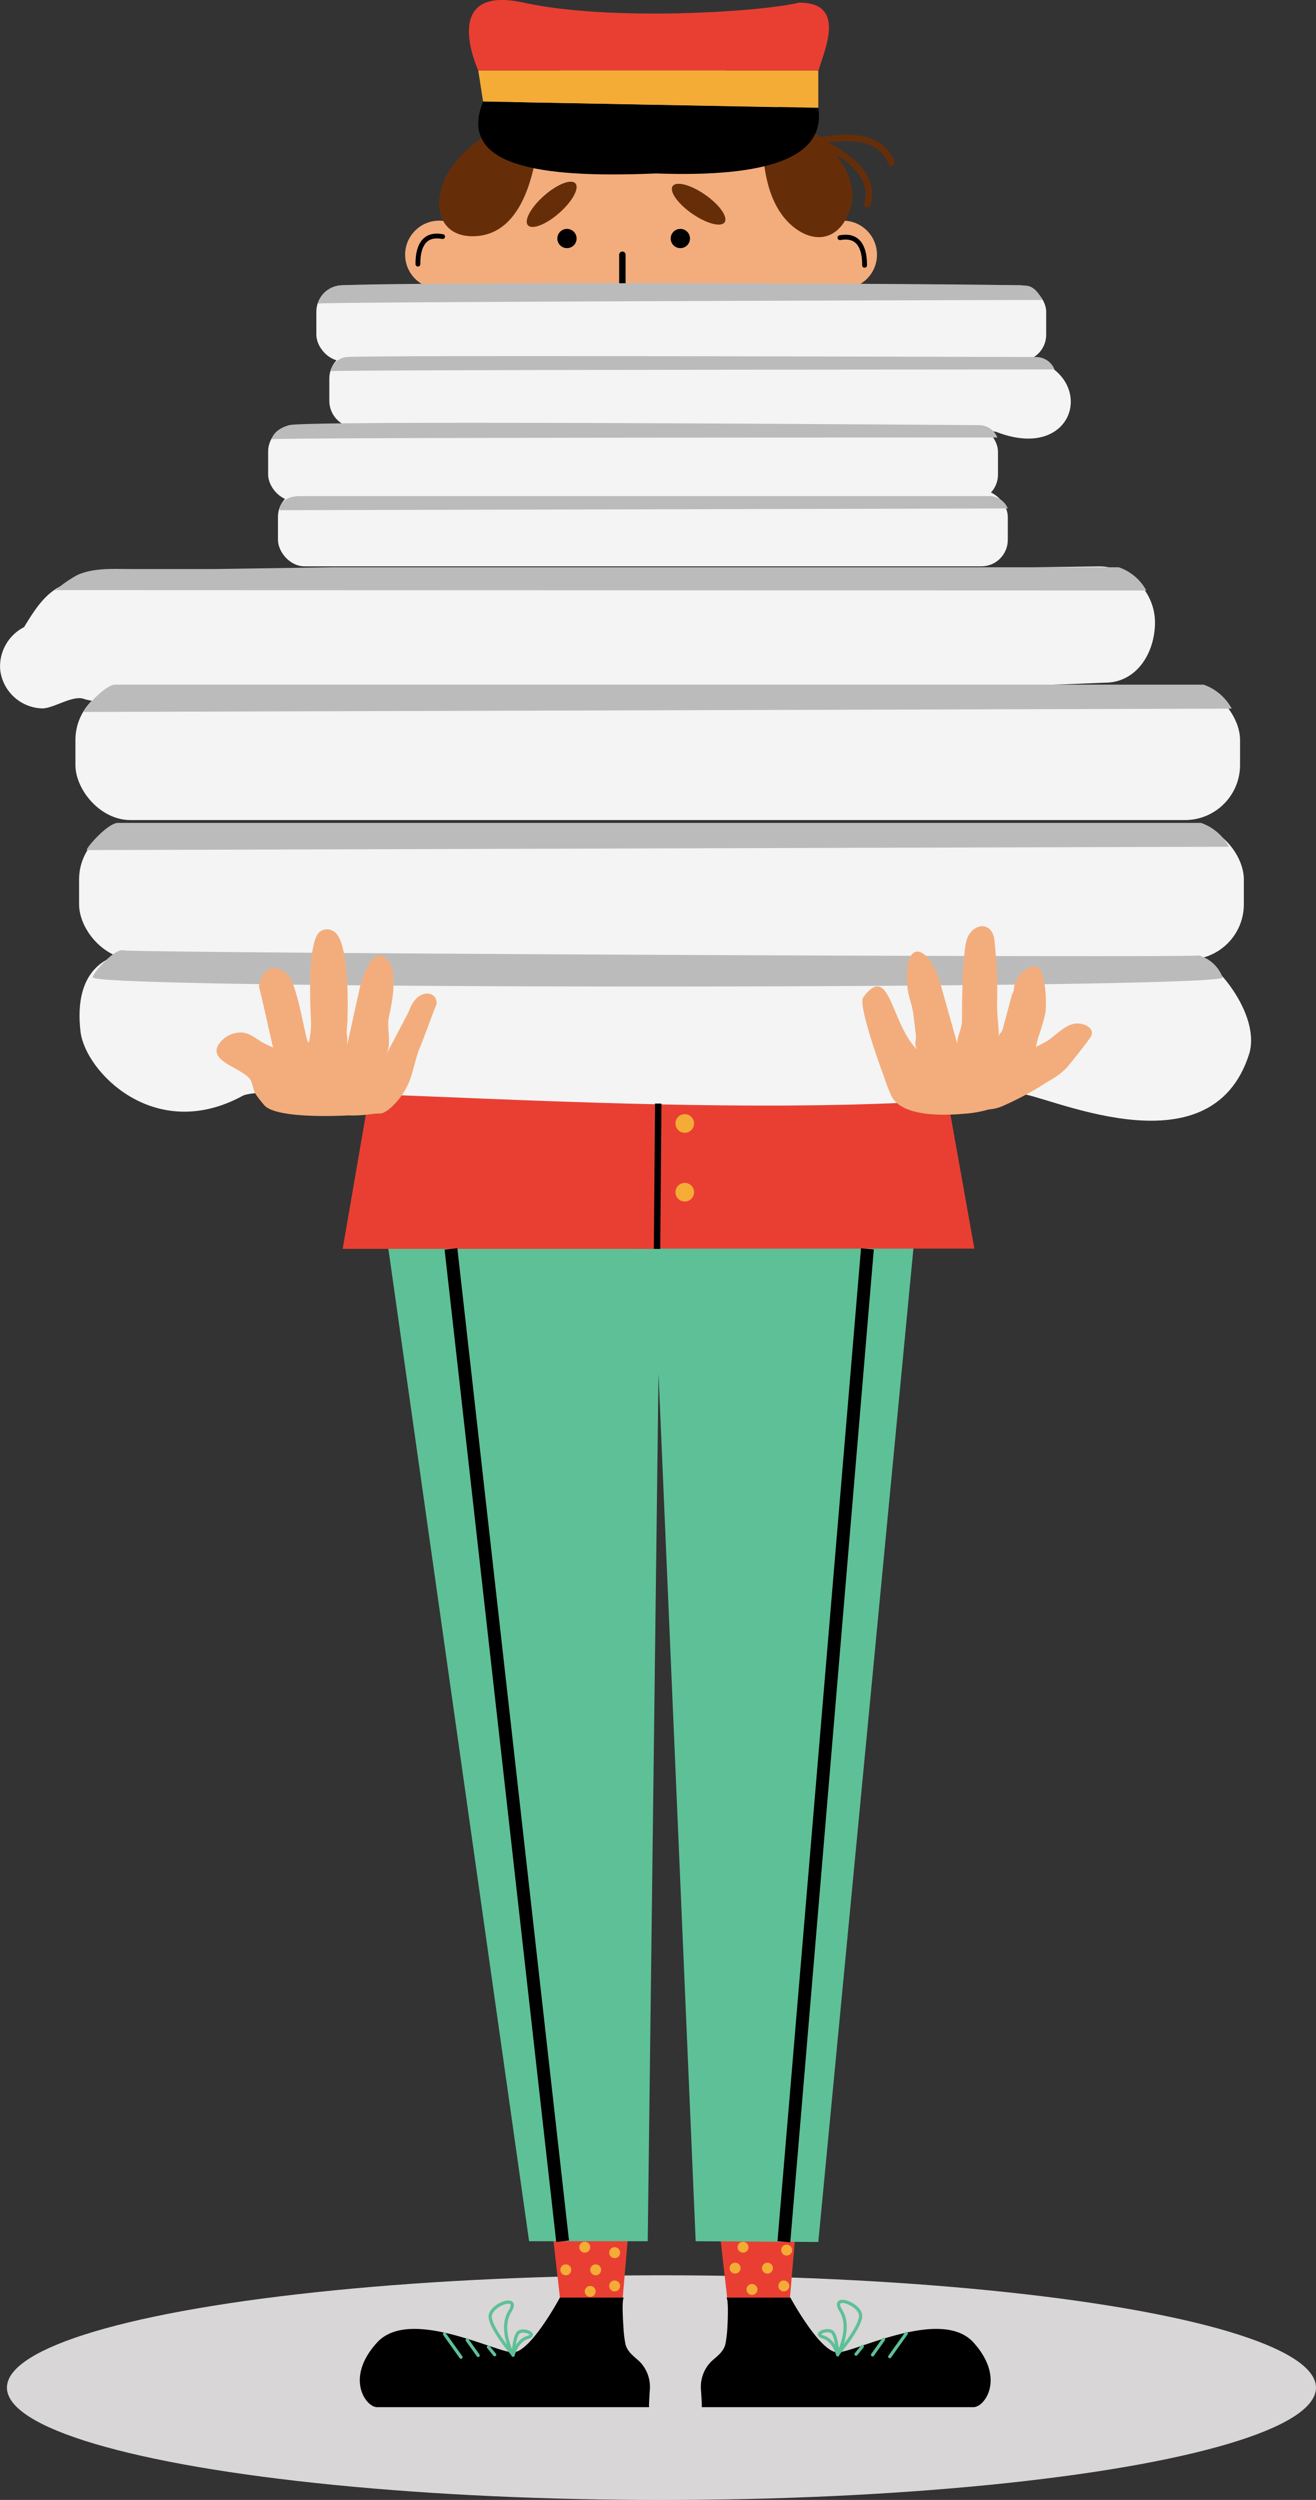 <svg id="Layer_1" data-name="Layer 1" xmlns="http://www.w3.org/2000/svg" viewBox="0 0 205 389.16"><rect x="0" y="0" width="205" height="389.16" fill="#333333" stroke="none"/><defs><style>.cls-1{fill:#d8d6d6;}.cls-2{fill:#e93f33;}.cls-3{fill:#5ec097;}.cls-4{fill:#f4f4f4;}.cls-11,.cls-12,.cls-15,.cls-17,.cls-5,.cls-8{fill:none;}.cls-12,.cls-14,.cls-5,.cls-7,.cls-8{stroke:#000;}.cls-11,.cls-16,.cls-17,.cls-5,.cls-7,.cls-8{stroke-linecap:round;stroke-linejoin:round;}.cls-6{fill:#f3ad7c;}.cls-8{stroke-width:0.75px;}.cls-9{fill:#662e08;}.cls-10{fill:#f4ac36;}.cls-11{stroke:#662e08;}.cls-12,.cls-14{stroke-miterlimit:10;}.cls-13{fill:#bcbbbb;}.cls-14{fill:#2e3192;stroke-width:2px;}.cls-16,.cls-17{stroke:#5ec097;stroke-width:0.5px;}</style></defs><ellipse class="cls-1" cx="103.04" cy="371.68" rx="101.96" ry="17.49"/><polygon class="cls-2" points="85.81 345.27 87.59 360.88 96.73 360.88 98.07 345.27 85.81 345.27"/><polygon class="cls-2" points="111.86 345.27 113.64 360.88 122.78 360.88 124.12 345.27 111.86 345.27"/><path class="cls-3" d="M156.24,187.43l23.68,166.88H198.4l1.68-135.11,5.79,135.11,19.1.12,16-167Z" transform="translate(-97.5 -5.42)"/><polygon class="cls-2" points="98.62 151.19 98.62 194.37 151.78 194.37 144.07 151.19 98.62 151.19"/><polygon class="cls-2" points="60.61 152.5 53.38 194.41 102.35 194.41 101.88 148.25 60.64 149.69 60.61 152.5"/><path class="cls-4" d="M269.64,111.69s-148.53,6.22-159.09,2.52c-1.7-.59-4.59,1.41-6.39,1.49a6.79,6.79,0,0,1-6.63-6,6.86,6.86,0,0,1,3.87-6.73l-.71,1c2.75-4.53,4.77-8.18,10.61-8.25l8.37-.12,31-.41,41.06-.55,40.35-.54L261,93.7l7.66-.11a8.76,8.76,0,0,1,8.76,8.76C277.39,107.19,274.48,111.69,269.64,111.69Z" transform="translate(-97.5 -5.42)"/><rect class="cls-4" x="11.75" y="106.62" width="181.42" height="21.04" rx="8.58"/><rect class="cls-4" x="12.32" y="128.32" width="181.44" height="21.04" rx="8.58"/><path class="cls-4" d="M135.31,176c-13.7,7.46-24.54-3.74-25.27-10-1.09-9.41,3.92-12.28,8.76-12.28,0,1.76,160.79,2.35,164.59.6,1.89-.87,10.57,8.25,8.75,15-6,19.46-32.66,6-35.93,6.36C213.42,180.79,140.07,173.39,135.31,176Z" transform="translate(-97.5 -5.42)"/><path class="cls-5" d="M227.88,70.24" transform="translate(-97.5 -5.42)"/><circle class="cls-6" cx="100.15" cy="38.28" r="30.2"/><circle cx="88.32" cy="37.13" r="1.5"/><circle cx="105.98" cy="37.13" r="1.5"/><circle class="cls-6" cx="131.31" cy="39.65" r="5.3"/><circle class="cls-6" cx="68.41" cy="39.65" r="5.3"/><line class="cls-7" x1="96.95" y1="39.65" x2="96.95" y2="44.41"/><path class="cls-8" d="M228.34,42.42c2.52-.48,3.86,1,3.84,4.3" transform="translate(-97.5 -5.42)"/><path class="cls-8" d="M166.45,42.25c-2.52-.49-3.87,1-3.85,4.29" transform="translate(-97.5 -5.42)"/><path class="cls-9" d="M216.24,27.42c.17,4,.77,8.61,3.38,11.84,3,3.68,7.58,4.54,9.85-.11,3.05-6.27-3.39-12.12-8-15.44a4.82,4.82,0,0,0-2.64-1.14C216.56,22.53,216.34,25.78,216.24,27.42Z" transform="translate(-97.5 -5.42)"/><path class="cls-9" d="M175.54,25c-3.47,2-7.23,4.73-8.86,8.55-1.84,4.35-.43,8.82,4.74,8.64,7-.25,9.1-8.69,9.87-14.29a4.82,4.82,0,0,0-.23-2.87C180,22.94,177,24.27,175.54,25Z" transform="translate(-97.5 -5.42)"/><path d="M172.75,21.22l52.22,1c1.2,7.87-8.2,10.82-25.3,10.2C181.31,33.21,168.74,31.22,172.75,21.22Z" transform="translate(-97.5 -5.42)"/><polygon class="cls-10" points="74.5 10.98 127.47 10.98 127.47 16.77 75.25 15.8 74.5 10.98"/><path class="cls-2" d="M179.06,5.83c13.27,2.92,36.64,1.51,42.94,0,7.26,0,4.09,7,3,10.56H172S165.79,2.91,179.06,5.83Z" transform="translate(-97.5 -5.42)"/><ellipse class="cls-9" cx="183.43" cy="37.21" rx="4.93" ry="1.79" transform="translate(-76.36 125.03) rotate(-41.34)"/><ellipse class="cls-9" cx="206.33" cy="37.21" rx="1.79" ry="4.93" transform="translate(-39.61 179.85) rotate(-55.15)"/><path class="cls-11" d="M225.63,27.69c5.29,2.71,8,5.59,7,9.52" transform="translate(-97.5 -5.42)"/><path class="cls-6" d="M214.26,8.5" transform="translate(-97.5 -5.42)"/><line class="cls-12" x1="102.35" y1="194.41" x2="102.54" y2="171.79"/><circle class="cls-10" cx="106.67" cy="174.89" r="1.45"/><circle class="cls-10" cx="106.67" cy="185.59" r="1.45"/><path d="M184.72,363.08h10c-.41,0-.15,4.08-.11,4.41a18,18,0,0,0,.32,2.84c.32,1.25,1.29,1.86,2.22,2.73a5.6,5.6,0,0,1,1.59,4.13c0,.19-.22,2.95-.11,2.95H156.24c-1.75,0-5.06-4.52,0-10.06s18.43,1.53,21.17,1.53S184.72,363.08,184.72,363.08Z" transform="translate(-97.5 -5.42)"/><path d="M220.62,363.08h-10c.42,0,.23,4.08.2,4.41a19.29,19.29,0,0,1-.32,2.84c-.32,1.25-1.29,1.86-2.23,2.73a5.6,5.6,0,0,0-1.59,4.13c0,.19.22,2.95.12,2.95h42.35c1.75,0,5-4.52,0-10.06s-18.44,1.53-21.18,1.53S220.62,363.08,220.62,363.08Z" transform="translate(-97.5 -5.42)"/><path class="cls-13" d="M284.22,154.15c-.14.41-166-.38-167.45-.79s-5,3.8-4.82,4.22c.7,1.92,176.2,1.84,176,0A5.52,5.52,0,0,0,284.22,154.15Z" transform="translate(-97.5 -5.42)"/><path class="cls-6" d="M141.81,175.12a19.2,19.2,0,0,1-1.19-4.24c-.65-2.38-2.14-9.51-2.79-11.89.92-4.49,3.79-2.58,4.49-1.87,1.7,1.7,3,12,3.31,10.44a12.45,12.45,0,0,0,.29-3.65c-.09-2-.6-12.62,1.63-13.59a1.82,1.82,0,0,1,1.78,0c2.7,1.12,2.41,12.73,2.23,14.94-.16,1.94.14,1,0,2.93l2.07-9.37c.46-1.46,1.75-5.23,3.34-4.62,2.89,1.11,1.63,7.24,1.15,9.3s.46,4.09-.41,6l3.49-6.65c1.27-3.82,4.56-3.19,4.3-1.08-.88,2.11-1.69,4.56-2.57,6.67-.71,1.69-1,3.64-1.67,5.33a11.19,11.19,0,0,1-3.24,4.39c-1.3.88-1,.46-2.52.67a21.21,21.21,0,0,1-5.16.14,15.51,15.51,0,0,1-4.63-1.2c-1.31-.59-3-1.17-3.8-2.47C141.86,175.21,141.84,175.16,141.81,175.12Z" transform="translate(-97.5 -5.42)"/><path class="cls-6" d="M256.91,174.6a17.82,17.82,0,0,0,1.45-4.22c.31-1.12.56-2.27.84-3.38a35.21,35.21,0,0,0,1.15-3.88c.19-1.37.12-6.39-1.25-7.15-.92-.51-3.51.89-3.68,3.57,0,.29-.24.52-.31.81q-.69,2.58-1.39,5.18c-.27,1-.64.51-.64,1.56,0-2.68-.34-3.53-.24-6.21a69.93,69.93,0,0,0-.48-9.48c-.71-2.87-3.66-2-4.31.46s-.7,10.3-.7,12.43c0,1.4-.73,2.19-.73,3.59,0,.58,0,0,.16.57L244.12,159c-1.71-6.54-6-8-5.26.12.12,1.35.68,2.61.87,3.87.17,1.1.27,2.25.42,3.37s-.34,1.36.19,2.42c-4.08-4-4.21-13.72-8.37-8.1-.84,1.14,2.66,10.89,3.22,12.29a21.46,21.46,0,0,0,1.3,3.31c1.84,3,8.09,2.79,11.14,2.52a17.76,17.76,0,0,0,6.75-1.78A6.27,6.27,0,0,0,256.91,174.6Z" transform="translate(-97.5 -5.42)"/><path class="cls-6" d="M142.52,170c-1.19-1.2-2.76-1.5-4.15-2.32s-2.29-1.76-4-1.48a4.14,4.14,0,0,0-2.44,1.33c-2.86,3.2,4,4.15,4.73,6.29.53,1.5.08,1.39,2,3.64s12.88,1.6,12.88,1.6Z" transform="translate(-97.5 -5.42)"/><path class="cls-6" d="M253.63,172.73c.09-2.1,2.22-3,3.87-3.74a23.24,23.24,0,0,0,3.17-1.55c1.22-.82,2.53-2.26,4-2.62s3.78.63,2.6,2.23-2.33,3.06-3.56,4.53a11.08,11.08,0,0,1-2.9,2.16,48.46,48.46,0,0,1-6.86,3.74,6.63,6.63,0,0,1-2.38.64,46.46,46.46,0,0,1-5.9-.44S253.49,176.22,253.63,172.73Z" transform="translate(-97.5 -5.42)"/><path class="cls-13" d="M284.59,133.52H115.87c-1.64,0-5.26,4.23-4.81,4.23l177.88-.52A7.93,7.93,0,0,0,284.59,133.52Z" transform="translate(-97.5 -5.42)"/><path class="cls-13" d="M285,112H115.43c-1.65,0-5.29,4.25-4.84,4.25l178.78-.52A8,8,0,0,0,285,112Z" transform="translate(-97.5 -5.42)"/><path class="cls-13" d="M271.79,93.73h-4.3l-11.72,0-17.31,0-21.11,0-23.11,0-23.29,0-21.69,0L131,94l-13.06,0c-2.76,0-5.7-.22-8.31.89a18.37,18.37,0,0,0-3.46,2.39c-.39.28.32,0,0,0l169.9.06A7.77,7.77,0,0,0,271.79,93.73Z" transform="translate(-97.5 -5.42)"/><rect class="cls-4" x="43.3" y="76.34" width="113.69" height="11.82" rx="4.12"/><rect class="cls-4" x="41.77" y="66.18" width="113.69" height="11.82" rx="4.12"/><path class="cls-4" d="M252.83,72.7C248.68,71.11,153,72,153,72a4.2,4.2,0,0,1-4.2-4.2V64.38a4.2,4.2,0,0,1,4.2-4.21l105.79,1.25C268.34,64.56,264.92,77.31,252.83,72.7Z" transform="translate(-97.5 -5.42)"/><rect class="cls-4" x="49.28" y="44.41" width="113.69" height="11.82" rx="4.12"/><path class="cls-13" d="M251.71,82.65H144.22c-3.09,0-3.36,2.19-3.07,2.19l113.34-.27A3.11,3.11,0,0,0,251.71,82.65Z" transform="translate(-97.5 -5.42)"/><path class="cls-13" d="M250.05,71.6c-2,0-104.52-.82-107.49,0-2.71.74-2.83,2.5-2.69,2.2s113-.27,113-.27A3.11,3.11,0,0,0,250.05,71.6Z" transform="translate(-97.5 -5.42)"/><path class="cls-13" d="M259,61c-2,0-104.43-.33-107.5,0a2.83,2.83,0,0,0-2.5,2.2c-.2-.22,112.77-.27,112.77-.27A3.11,3.11,0,0,0,259,61Z" transform="translate(-97.5 -5.42)"/><path class="cls-13" d="M257.56,49.91c-2-.38-104.49-.67-107.5,0A4,4,0,0,0,147,52.68c.05-.28,113-.57,113-.57C259.81,52.24,259.15,50.21,257.56,49.91Z" transform="translate(-97.5 -5.42)"/><line class="cls-14" x1="135.12" y1="194.41" x2="122.11" y2="348.97"/><line class="cls-14" x1="70.25" y1="194.41" x2="87.64" y2="348.89"/><circle class="cls-10" cx="114.51" cy="353.08" r="0.85"/><circle class="cls-10" cx="91.09" cy="349.82" r="0.85"/><circle class="cls-10" cx="88.14" cy="353.34" r="0.85"/><circle class="cls-10" cx="95.75" cy="350.67" r="0.85"/><circle class="cls-10" cx="95.75" cy="355.85" r="0.85"/><circle class="cls-10" cx="117.14" cy="356.4" r="0.85"/><circle class="cls-10" cx="91.94" cy="356.7" r="0.85"/><circle class="cls-10" cx="115.75" cy="349.82" r="0.85"/><circle class="cls-10" cx="119.55" cy="353.08" r="0.85"/><circle class="cls-10" cx="92.79" cy="353.34" r="0.85"/><circle class="cls-10" cx="122.1" cy="355.85" r="0.85"/><circle class="cls-10" cx="122.54" cy="350.27" r="0.85"/><path class="cls-11" d="M225.07,27.3c5.85-1,9.73-.31,11.29,3.43" transform="translate(-97.5 -5.42)"/><line class="cls-15" x1="69.6" y1="363.21" x2="69.6" y2="363.21"/><line class="cls-16" x1="69.24" y1="363.34" x2="71.81" y2="366.94"/><line class="cls-16" x1="72.77" y1="364.26" x2="74.49" y2="366.67"/><line class="cls-16" x1="76.08" y1="365.36" x2="77.06" y2="366.56"/><path class="cls-17" d="M177.42,372s-3.39-3.94-3.56-5.86,4.81-3.7,3.07-.91S177.42,372,177.42,372Z" transform="translate(-97.5 -5.42)"/><path class="cls-17" d="M177.42,372.06s.13-2.67.77-3.47,3.21.21,1.51.69S177.42,372.06,177.42,372.06Z" transform="translate(-97.5 -5.42)"/><line class="cls-16" x1="141.17" y1="363.25" x2="138.6" y2="366.85"/><line class="cls-16" x1="137.64" y1="364.17" x2="135.92" y2="366.58"/><line class="cls-16" x1="134.33" y1="365.27" x2="133.35" y2="366.47"/><path class="cls-17" d="M228,371.89s3.39-3.94,3.56-5.86-4.81-3.7-3.07-.91S228,371.89,228,371.89Z" transform="translate(-97.5 -5.42)"/><path class="cls-17" d="M228,372s-.13-2.67-.77-3.47-3.21.21-1.51.69S228,372,228,372Z" transform="translate(-97.5 -5.42)"/></svg>